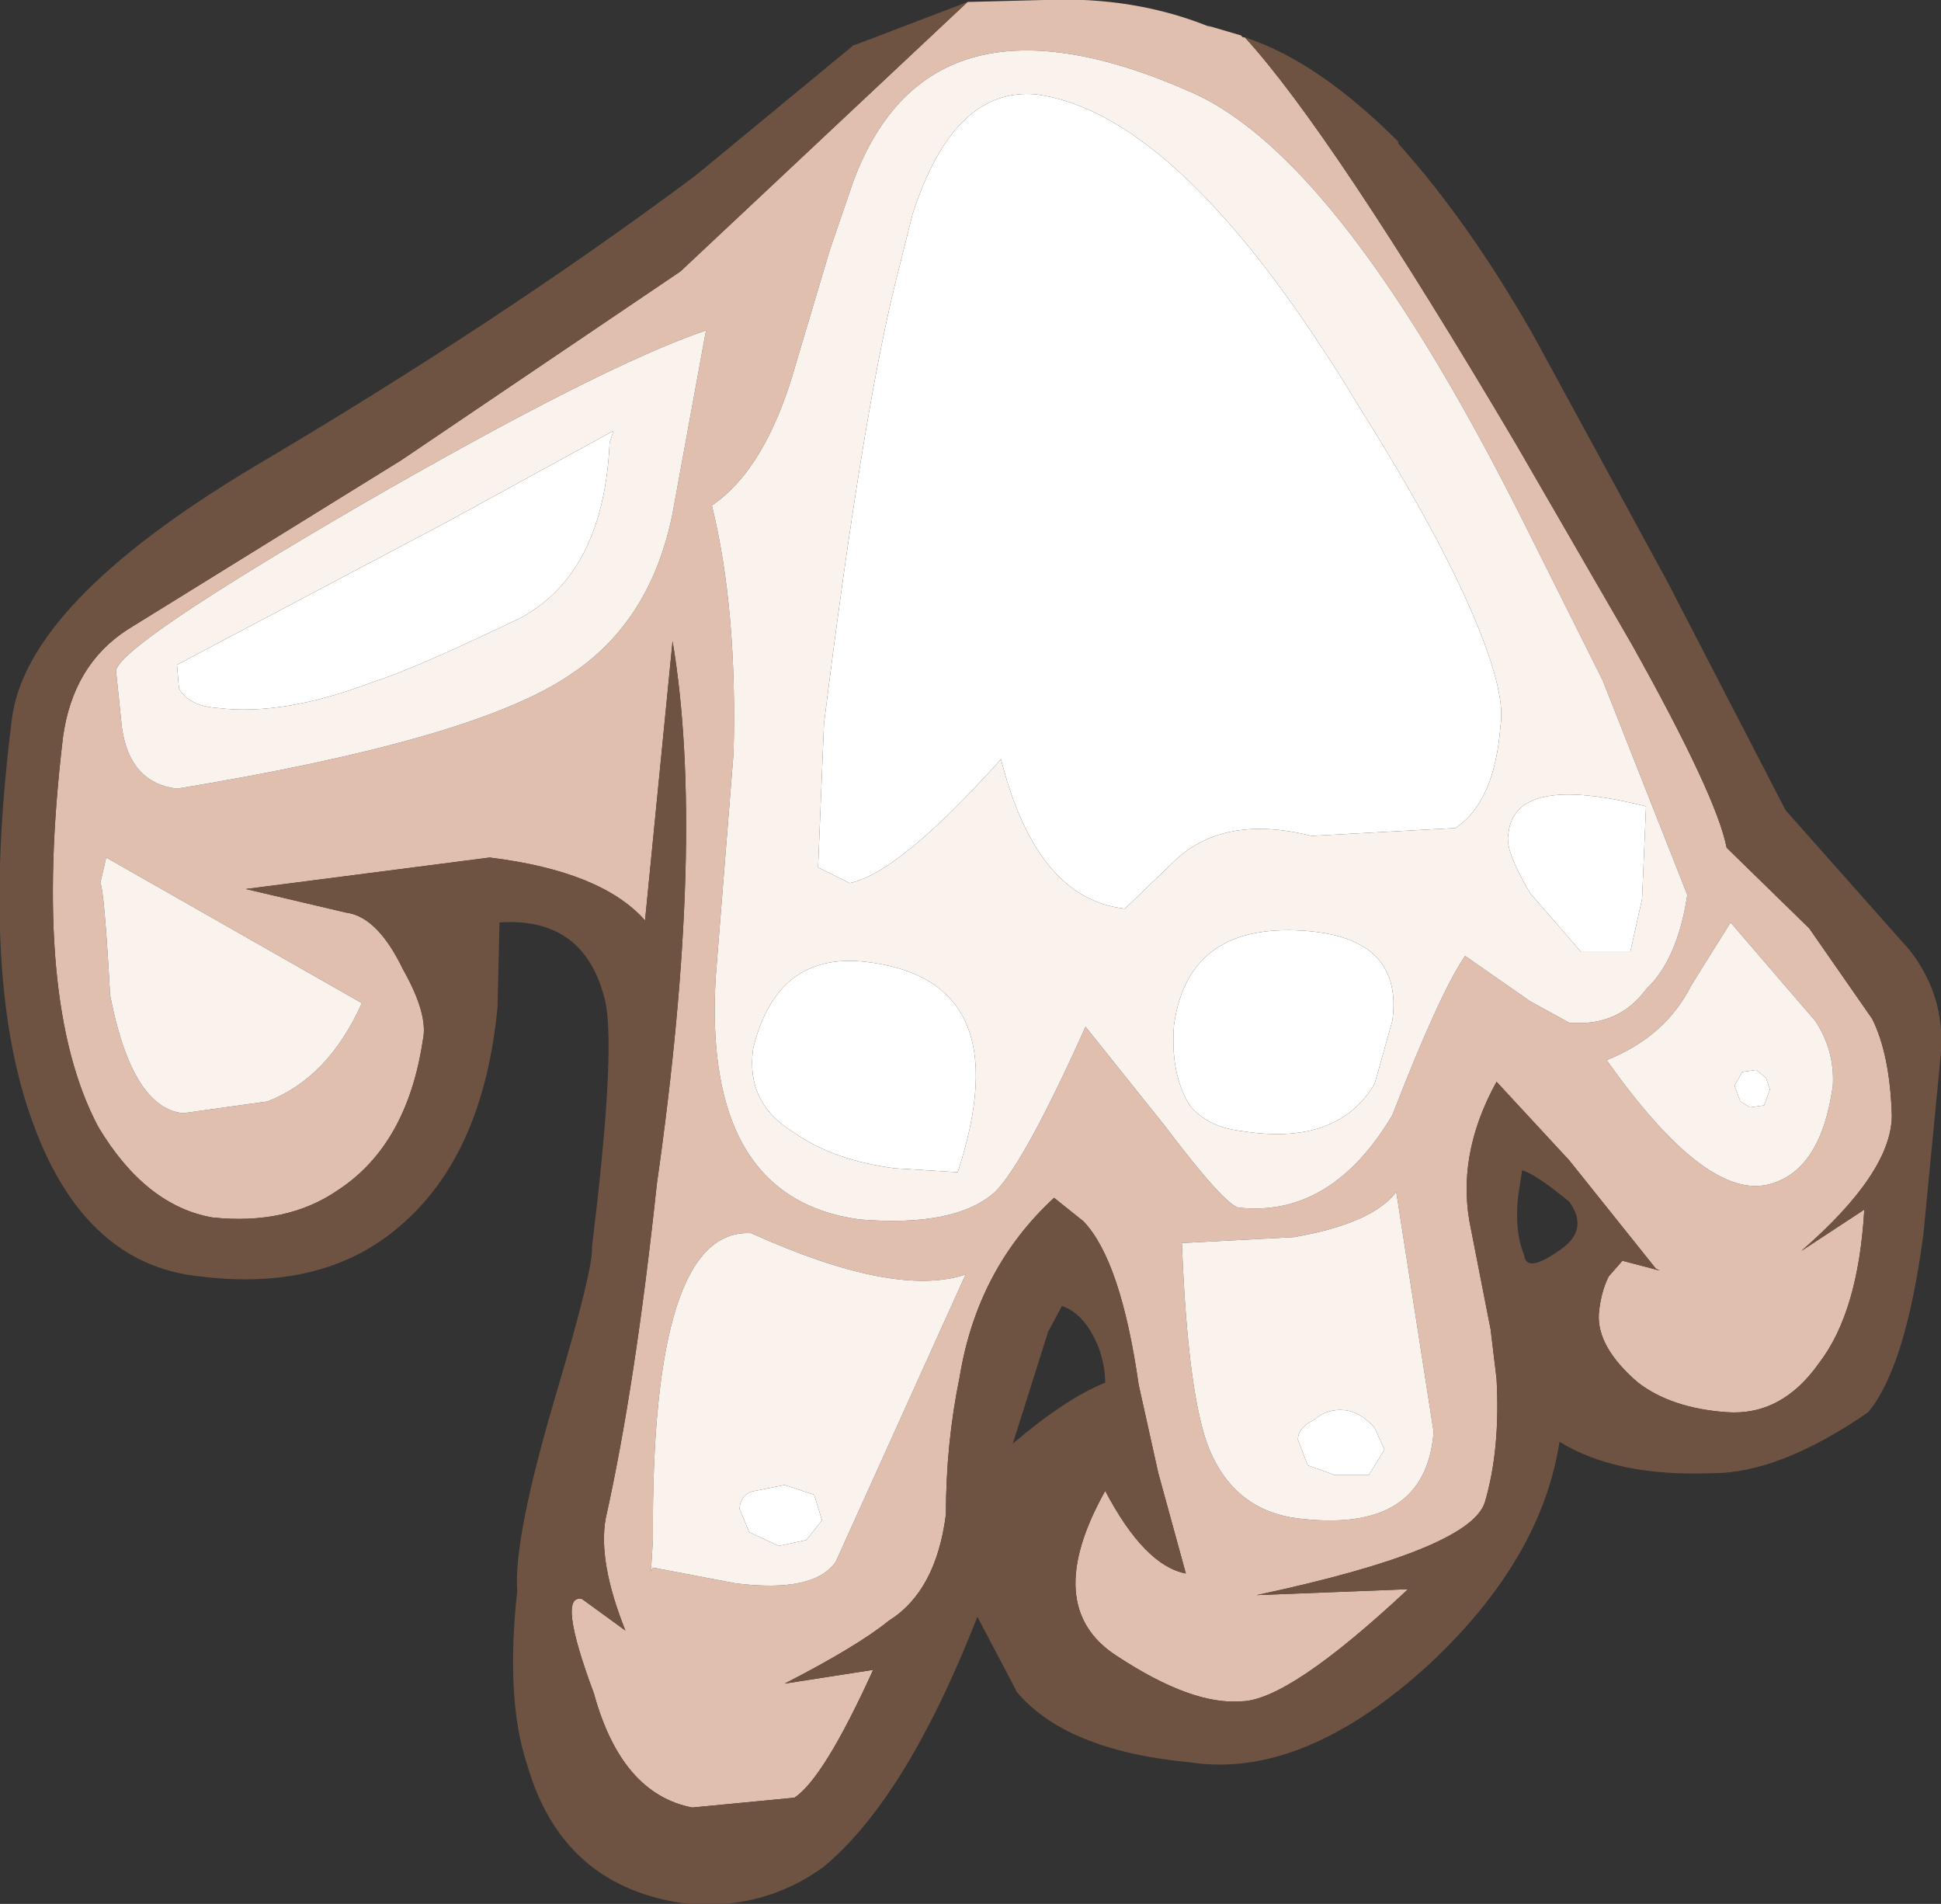<?xml version="1.0" encoding="UTF-8" standalone="no"?>
<svg xmlns:ffdec="https://www.free-decompiler.com/flash" xmlns:xlink="http://www.w3.org/1999/xlink" ffdec:objectType="shape" height="48.4px" width="49.35px" xmlns="http://www.w3.org/2000/svg">
  <rect width="100%" height="100%" fill="#333333" stroke="none"/>
  <g transform="matrix(1.0, 0.0, 0.0, 1.0, 28.55, 5.45)">
    <path d="M-3.95 -5.4 L-2.0 -5.45 Q0.3 -5.55 2.25 -4.75 L2.15 -4.8 3.0 -4.55 3.05 -4.5 3.1 -4.5 Q5.3 -2.1 10.0 5.85 L12.95 10.95 Q15.1 14.8 15.35 16.1 L17.45 18.15 19.05 20.45 Q19.5 21.35 19.55 22.9 19.55 24.35 17.25 26.35 L18.85 25.3 Q18.7 27.9 17.7 29.2 16.75 30.55 15.35 30.45 13.95 30.35 13.1 29.7 12.05 28.8 12.1 27.95 12.15 27.4 12.35 27.0 L12.7 26.6 13.65 26.85 13.55 26.8 11.35 24.05 9.5 22.05 Q8.45 23.95 8.85 25.8 L9.35 28.35 9.5 29.6 Q9.6 31.4 9.2 32.75 8.8 33.95 3.4 35.1 L7.25 34.95 Q4.2 37.8 3.0 37.8 1.75 37.9 -0.15 36.65 -2.1 35.4 -0.45 32.45 0.55 34.35 1.6 34.55 L0.9 32.0 0.4 29.75 Q-0.05 26.6 -1.0 25.6 L-1.75 25.0 Q-3.7 26.8 -4.15 29.55 -4.5 31.25 -4.5 33.05 -4.75 35.0 -5.95 35.75 -6.75 36.4 -8.6 37.35 L-6.35 37.0 Q-7.6 39.75 -8.35 40.25 L-10.95 40.5 Q-12.75 40.15 -13.45 37.6 -14.4 35.05 -13.75 35.2 L-12.65 36.0 Q-13.35 34.25 -13.15 33.15 -12.4 29.8 -11.85 24.65 -10.6 15.9 -11.45 10.85 L-12.15 17.95 Q-13.25 16.7 -16.1 16.35 L-22.3 17.15 -19.75 17.75 Q-18.95 17.85 -18.3 19.2 -17.65 20.35 -17.8 21.0 -18.2 23.65 -19.95 24.8 -21.25 25.7 -23.15 25.5 -24.85 25.2 -26.05 23.2 -27.75 20.0 -26.95 13.3 -26.7 11.45 -25.3 10.55 L-18.35 6.25 -11.25 1.45 -3.95 -5.4 M10.3 8.05 Q5.6 -1.4 1.75 -3.1 -4.9 -6.05 -6.85 -0.85 L-7.45 0.9 -8.3 3.75 Q-9.05 6.45 -10.45 7.4 -9.8 10.05 -9.9 13.7 L-10.35 19.35 Q-10.7 25.0 -6.7 25.55 -4.25 25.75 -3.25 24.85 -2.5 24.1 -0.95 20.65 L1.05 23.15 Q2.6 25.2 2.95 25.25 5.3 25.5 6.85 22.9 8.05 19.8 8.7 18.85 L10.35 20.0 11.35 20.55 Q12.6 20.65 13.3 19.7 14.1 18.95 14.35 17.3 L12.2 11.85 10.3 8.05 M12.3 21.5 Q14.85 25.1 16.45 24.65 17.75 24.3 18.05 22.15 18.1 21.25 17.6 20.5 L15.45 18.0 14.45 19.6 Q13.8 20.9 12.3 21.5 M1.5 26.15 Q1.65 30.05 2.2 31.4 2.85 32.95 4.45 33.15 7.7 33.55 7.9 30.95 L6.95 24.85 Q6.35 25.65 4.35 26.0 L1.5 26.15 M-11.45 7.6 L-10.6 2.95 Q-13.25 3.85 -19.4 7.4 -25.5 10.95 -25.6 11.6 L-25.45 13.05 Q-25.25 14.45 -24.05 14.6 -16.45 13.35 -14.05 11.7 -12.0 10.35 -11.45 7.6 M-23.9 22.85 L-21.75 22.55 Q-20.2 21.95 -19.35 20.05 L-25.85 16.35 -26.0 17.0 Q-25.9 17.15 -25.75 19.85 -25.2 22.7 -23.9 22.85 M-7.3 34.25 L-4.0 26.95 Q-5.8 27.55 -9.45 25.9 -12.0 25.75 -11.95 33.7 L-12.0 34.5 -11.95 34.4 -9.85 34.8 Q-7.85 35.05 -7.3 34.25" fill="#e1bfae" fill-rule="evenodd" stroke="none"/>
    <path d="M3.1 -4.5 Q4.95 -3.9 7.0 -1.85 L7.0 -1.8 Q8.8 0.2 10.45 3.1 L13.85 9.35 16.85 15.15 20.0 18.7 Q20.9 19.85 20.8 21.3 L20.35 25.95 Q19.9 29.3 18.95 30.45 16.7 32.0 15.0 32.0 12.55 32.1 11.1 31.2 10.65 34.15 7.85 36.8 4.6 39.8 1.7 39.35 -1.5 39.05 -2.75 37.5 L-2.7 37.55 -3.7 35.65 Q-5.5 40.25 -7.6 42.0 -9.1 43.1 -11.05 42.95 -14.25 42.55 -15.15 39.4 -15.7 37.75 -15.4 35.0 -15.5 33.65 -14.4 29.95 -13.45 26.75 -13.5 26.25 -12.9 21.4 -13.15 20.05 -13.65 17.85 -15.85 18.0 L-15.9 20.15 Q-16.25 23.8 -18.25 25.6 -20.2 27.4 -23.45 27.0 -26.5 26.7 -27.8 22.85 -29.05 19.2 -28.25 12.85 -27.9 9.9 -22.15 6.45 -15.8 2.7 -10.85 -1.0 L-6.85 -4.3 -6.7 -4.35 -3.95 -5.4 -11.25 1.45 -18.35 6.25 -25.3 10.55 Q-26.7 11.45 -26.95 13.3 -27.75 20.0 -26.05 23.2 -24.85 25.2 -23.15 25.5 -21.25 25.7 -19.95 24.8 -18.2 23.65 -17.8 21.0 -17.65 20.35 -18.3 19.2 -18.95 17.85 -19.75 17.75 L-22.3 17.15 -16.1 16.35 Q-13.25 16.7 -12.15 17.95 L-11.45 10.85 Q-10.6 15.9 -11.85 24.65 -12.4 29.8 -13.15 33.15 -13.35 34.25 -12.65 36.0 L-13.75 35.2 Q-14.4 35.05 -13.45 37.6 -12.75 40.15 -10.95 40.5 L-8.35 40.25 Q-7.6 39.75 -6.35 37.0 L-8.6 37.35 Q-6.75 36.4 -5.95 35.75 -4.75 35.0 -4.5 33.05 -4.5 31.25 -4.15 29.55 -3.7 26.8 -1.75 25.0 L-1.0 25.6 Q-0.05 26.6 0.4 29.75 L0.9 32.0 1.6 34.55 Q0.55 34.35 -0.45 32.45 -2.1 35.4 -0.15 36.65 1.75 37.9 3.0 37.8 4.2 37.8 7.25 34.95 L3.4 35.1 Q8.8 33.95 9.2 32.75 9.6 31.4 9.5 29.6 L9.35 28.35 8.85 25.8 Q8.45 23.95 9.5 22.05 L11.35 24.05 13.55 26.8 13.65 26.85 12.7 26.6 12.35 27.0 Q12.15 27.4 12.1 27.95 12.05 28.8 13.1 29.7 13.95 30.35 15.35 30.45 16.75 30.55 17.7 29.2 18.7 27.9 18.85 25.3 L17.25 26.35 Q19.55 24.35 19.55 22.9 19.5 21.35 19.05 20.45 L17.45 18.15 15.35 16.1 Q15.1 14.8 12.95 10.95 L10.0 5.85 Q5.3 -2.1 3.1 -4.5 M11.35 25.1 Q10.5 24.4 10.15 24.3 L10.05 24.95 Q9.95 25.85 10.2 26.45 10.25 26.95 11.15 26.3 11.85 25.8 11.35 25.1 M-1.9 28.4 L-2.8 31.25 Q-1.45 30.1 -0.45 29.7 -0.45 29.3 -0.6 28.85 -0.95 27.95 -1.55 27.75 L-1.9 28.4" fill="#6f5342" fill-rule="evenodd" stroke="none"/>
    <path d="M13.3 15.05 L13.2 17.4 12.9 18.75 11.65 18.75 10.35 17.25 Q9.7 16.15 9.8 15.75 9.95 14.2 13.3 15.05 M1.7 22.65 Q1.2 21.85 1.3 20.6 1.65 18.1 4.4 18.2 7.15 18.3 6.85 20.5 L6.4 22.1 Q5.45 23.7 3.0 23.3 2.15 23.2 1.7 22.65 M5.95 4.8 Q7.9 7.9 8.8 9.95 9.75 12.1 9.6 13.0 9.45 14.95 8.45 15.6 L4.8 15.8 Q2.6 15.25 1.35 16.4 L0.05 17.65 Q-2.2 17.4 -3.1 13.85 -5.7 16.75 -6.95 17.0 L-7.75 16.6 -7.6 12.95 Q-6.65 5.3 -5.8 1.8 L-5.35 0.0 Q-4.3 -3.25 -2.2 -3.05 1.5 -2.55 5.95 4.8 M16.45 22.25 L16.3 22.65 15.95 22.7 15.7 22.55 15.55 22.15 15.75 21.8 16.1 21.75 16.35 21.95 16.45 22.25 M5.65 30.4 Q6.05 30.45 6.4 30.85 L6.65 31.4 6.25 32.05 5.4 32.05 4.7 31.8 4.45 31.15 Q4.45 30.85 4.85 30.65 5.2 30.35 5.65 30.4 M-15.3 10.25 Q-18.0 11.55 -19.1 11.9 -21.35 12.75 -23.0 12.55 -23.75 12.5 -24.0 12.05 L-24.05 11.45 -17.15 7.8 -12.95 5.5 -13.05 5.8 Q-13.2 9.1 -15.3 10.25 M-6.55 19.0 Q-2.6 19.45 -4.2 24.35 L-5.8 24.25 Q-7.35 24.05 -8.35 23.35 -9.6 22.6 -9.4 21.2 -8.8 18.75 -6.55 19.0 M-7.85 32.55 L-7.65 33.2 -8.05 33.7 -8.75 33.85 -9.5 33.5 -9.75 32.9 Q-9.7 32.5 -9.35 32.45 L-8.6 32.3 -7.85 32.55" fill="#ffffff" fill-rule="evenodd" stroke="none"/>
    <path d="M10.3 8.05 L12.2 11.85 14.35 17.3 Q14.1 18.95 13.3 19.7 12.6 20.65 11.35 20.55 L10.35 20.0 8.7 18.85 Q8.05 19.8 6.85 22.9 5.3 25.5 2.95 25.25 2.6 25.2 1.05 23.15 L-0.95 20.65 Q-2.5 24.1 -3.25 24.85 -4.25 25.75 -6.7 25.55 -10.7 25.0 -10.35 19.35 L-9.9 13.7 Q-9.8 10.05 -10.45 7.4 -9.05 6.45 -8.3 3.75 L-7.45 0.9 -6.85 -0.85 Q-4.9 -6.05 1.75 -3.1 5.6 -1.4 10.3 8.05 M5.95 4.8 Q1.5 -2.55 -2.2 -3.05 -4.3 -3.25 -5.35 0.0 L-5.8 1.8 Q-6.65 5.3 -7.6 12.95 L-7.75 16.6 -6.95 17.0 Q-5.7 16.75 -3.1 13.85 -2.2 17.4 0.05 17.65 L1.35 16.4 Q2.6 15.25 4.8 15.8 L8.45 15.6 Q9.45 14.95 9.6 13.0 9.75 12.1 8.8 9.95 7.9 7.9 5.95 4.8 M1.7 22.65 Q2.15 23.2 3.0 23.3 5.45 23.7 6.4 22.1 L6.85 20.5 Q7.15 18.3 4.4 18.2 1.65 18.1 1.3 20.6 1.2 21.85 1.7 22.65 M13.3 15.05 Q9.95 14.2 9.8 15.75 9.7 16.15 10.35 17.25 L11.65 18.75 12.9 18.75 13.2 17.4 13.3 15.05 M12.3 21.5 Q13.8 20.9 14.45 19.6 L15.45 18.0 17.6 20.5 Q18.1 21.25 18.05 22.15 17.75 24.3 16.45 24.65 14.85 25.1 12.3 21.5 M16.45 22.25 L16.35 21.95 16.1 21.75 15.75 21.8 15.55 22.15 15.7 22.55 15.95 22.7 16.3 22.65 16.45 22.25 M5.65 30.4 Q5.2 30.35 4.85 30.65 4.45 30.85 4.45 31.15 L4.7 31.8 5.4 32.05 6.25 32.05 6.65 31.4 6.4 30.85 Q6.05 30.45 5.65 30.4 M1.5 26.15 L4.35 26.0 Q6.35 25.65 6.95 24.85 L7.9 30.95 Q7.7 33.55 4.45 33.15 2.85 32.95 2.2 31.4 1.65 30.05 1.5 26.15 M-15.3 10.25 Q-13.2 9.1 -13.05 5.8 L-12.95 5.5 -17.15 7.8 -24.05 11.45 -24.0 12.05 Q-23.75 12.5 -23.0 12.55 -21.35 12.75 -19.1 11.9 -18.0 11.55 -15.3 10.25 M-11.45 7.6 Q-12.0 10.35 -14.05 11.7 -16.45 13.35 -24.05 14.6 -25.25 14.45 -25.45 13.05 L-25.6 11.6 Q-25.5 10.95 -19.4 7.4 -13.25 3.85 -10.6 2.95 L-11.45 7.6 M-6.55 19.0 Q-8.8 18.75 -9.4 21.2 -9.6 22.6 -8.35 23.35 -7.35 24.05 -5.8 24.25 L-4.2 24.35 Q-2.6 19.45 -6.55 19.0 M-23.9 22.85 Q-25.2 22.7 -25.75 19.85 -25.9 17.15 -26.0 17.0 L-25.85 16.35 -19.35 20.05 Q-20.2 21.95 -21.75 22.55 L-23.9 22.85 M-7.85 32.55 L-8.6 32.3 -9.35 32.45 Q-9.7 32.5 -9.75 32.9 L-9.5 33.5 -8.75 33.85 -8.05 33.7 -7.65 33.2 -7.85 32.55 M-7.3 34.25 Q-7.85 35.05 -9.85 34.8 L-11.95 34.4 -12.0 34.5 -11.95 33.7 Q-12.0 25.75 -9.45 25.9 -5.8 27.55 -4.0 26.95 L-7.3 34.25" fill="#faf2ed" fill-rule="evenodd" stroke="none"/>
  </g>
</svg>
